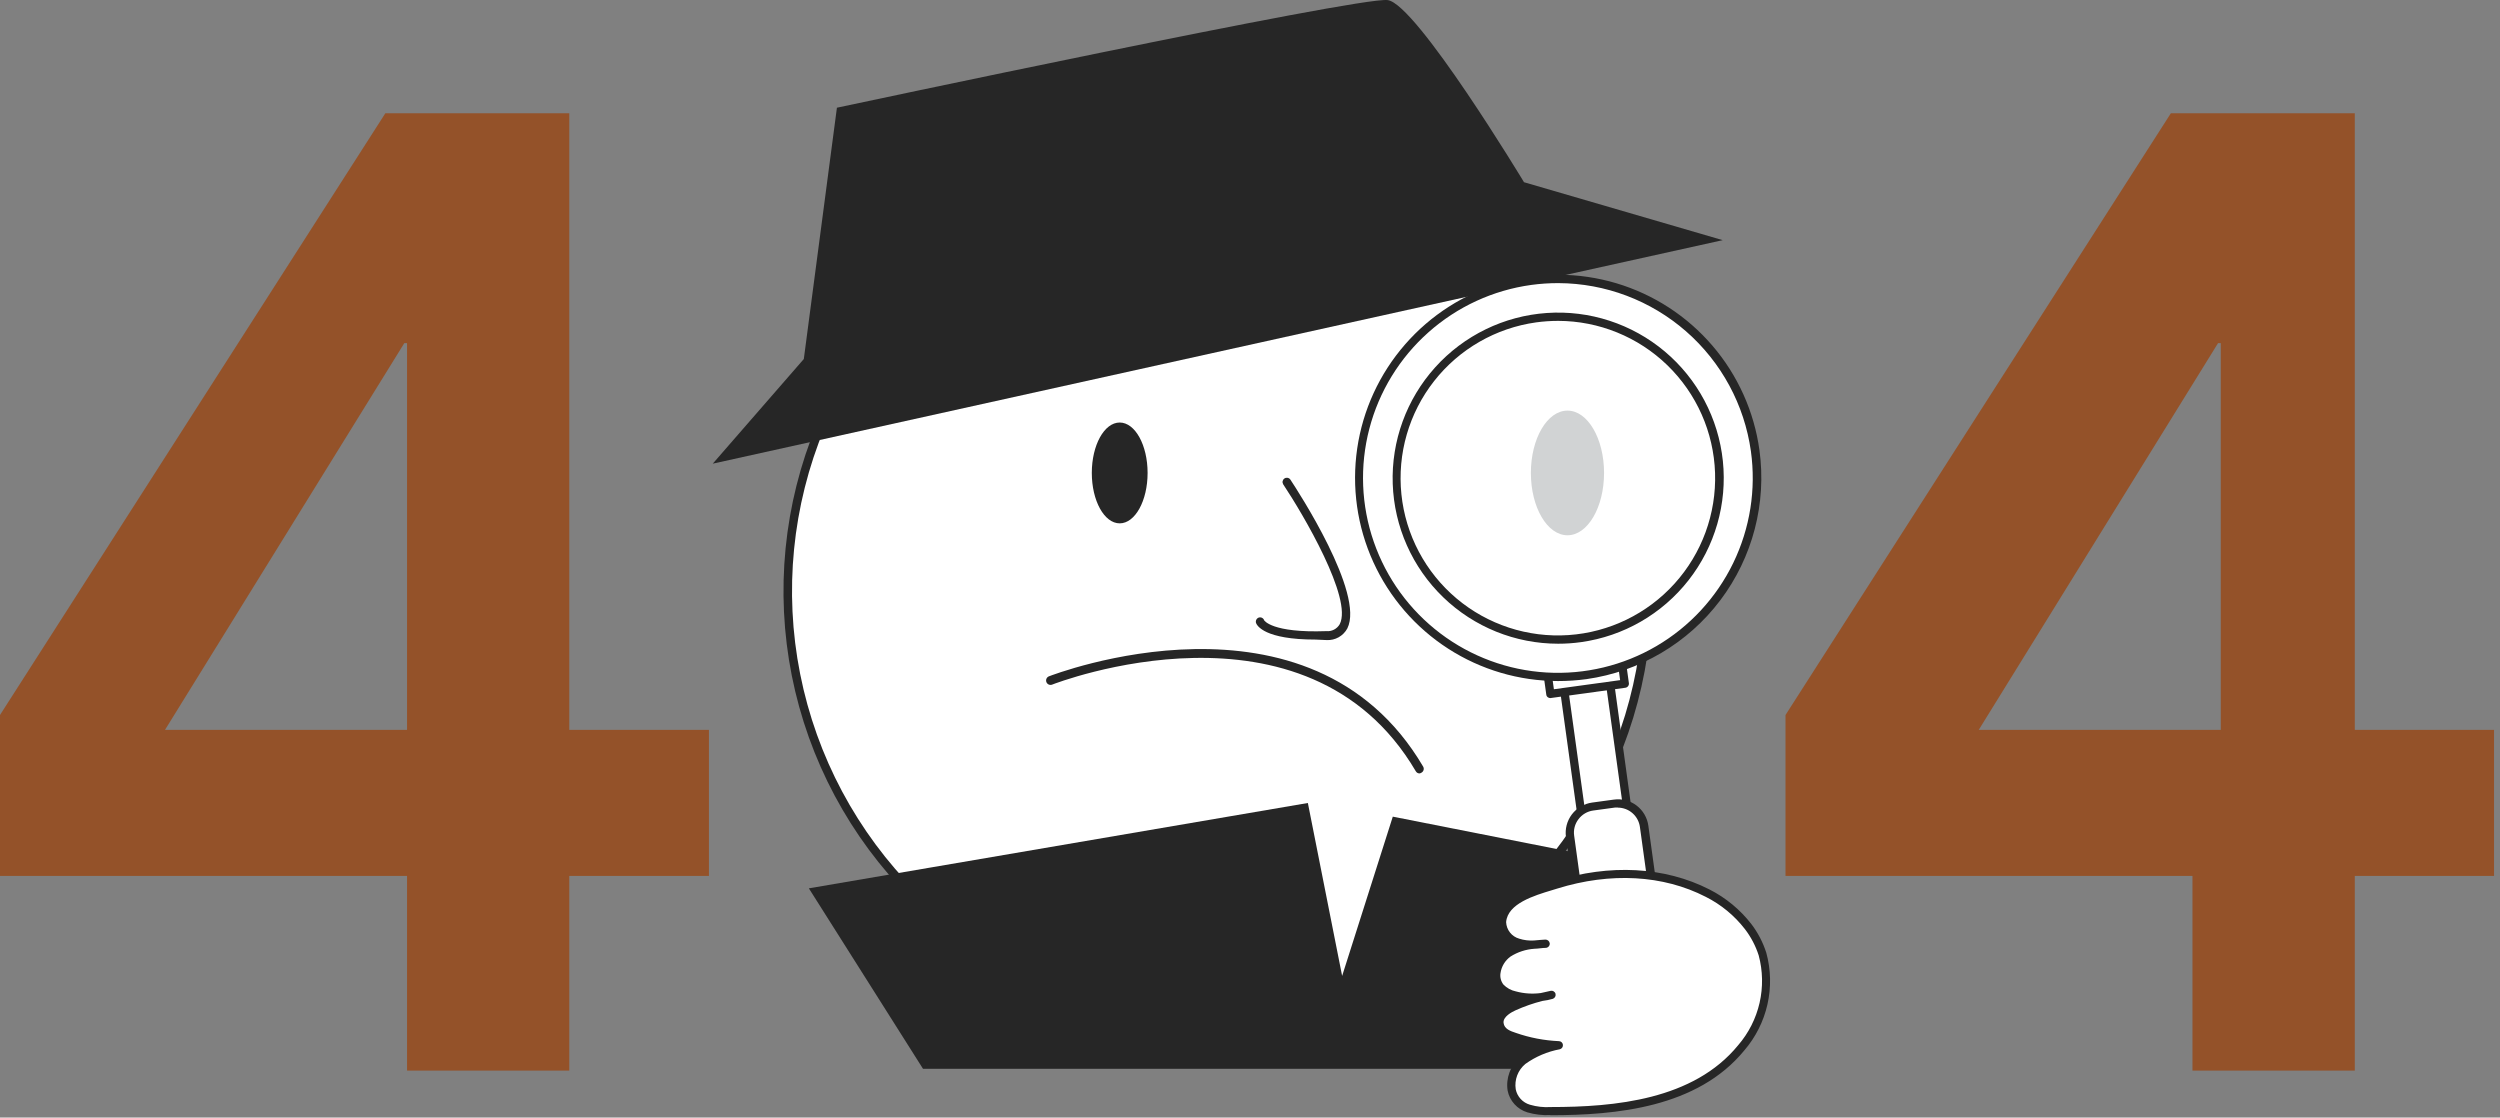 <svg width="302" height="135" viewBox="0 0 302 135" fill="none" xmlns="http://www.w3.org/2000/svg">
<rect x="0" y="0" width="302" height="135" fill="#808080" stroke="none"/>
<path d="M49.17 105.811H0V86.371L46.55 13.681H68.77V88.171H85.64V105.811H68.77V129.331H49.17V105.811ZM49.17 41.451H48.84L19.93 88.171H49.17V41.451Z" fill="#945229"/>
<path d="M264.85 105.811H215.69V86.371L262.24 13.681H284.46V88.171H301.28V105.811H284.46V129.331H264.85V105.811ZM268.27 41.451H267.94L239.03 88.171H268.27V41.451Z" fill="#945229"/>
<path d="M147.12 19.451C136.847 19.449 126.804 22.493 118.261 28.198C109.717 33.903 103.057 42.013 99.122 51.502C95.187 60.992 94.154 71.435 96.153 81.512C98.153 91.588 103.095 100.846 110.355 108.114C117.615 115.382 126.867 120.335 136.941 122.346C147.015 124.357 157.459 123.336 166.954 119.412C176.448 115.488 184.565 108.837 190.28 100.3C195.995 91.764 199.05 81.724 199.06 71.451C199.068 64.625 197.73 57.865 195.124 51.556C192.517 45.248 188.692 39.515 183.868 34.685C179.045 29.856 173.316 26.025 167.01 23.411C160.705 20.797 153.946 19.451 147.12 19.451Z" fill="white" stroke="#262626" stroke-width="1.03" stroke-linecap="round" stroke-linejoin="round"/>
<path d="M174.35 58.071C175.675 58.071 176.75 56.473 176.75 54.501C176.75 52.529 175.675 50.931 174.35 50.931C173.024 50.931 171.95 52.529 171.95 54.501C171.95 56.473 173.024 58.071 174.35 58.071Z" fill="#262626"/>
<path d="M86.1 56.011L208.1 29.011L184.1 22.011C184.1 22.011 171.1 0.461 167.63 0.011C164.16 -0.439 101.1 13.011 101.1 13.011L97.1 43.371L86.1 56.011Z" fill="#262626"/>
<path d="M126.91 82.221C126.91 82.221 157.91 69.831 171.47 92.911Z" fill="white"/>
<path d="M171.47 93.431C171.38 93.43 171.292 93.406 171.215 93.36C171.138 93.314 171.074 93.249 171.03 93.171C157.84 70.741 127.4 82.581 127.1 82.701C126.967 82.753 126.82 82.75 126.689 82.692C126.559 82.635 126.457 82.529 126.405 82.396C126.353 82.263 126.356 82.116 126.414 81.985C126.471 81.855 126.577 81.753 126.71 81.701C127.03 81.581 158.28 69.411 171.92 92.611C171.987 92.73 172.006 92.87 171.972 93.002C171.939 93.134 171.856 93.249 171.74 93.321C171.662 93.382 171.568 93.42 171.47 93.431Z" fill="#262626"/>
<path d="M111.5 129.111L97.71 107.311L157.99 97.001L162.13 117.891L168.25 98.651L199.09 104.741L192.82 129.111H111.5Z" fill="#262626"/>
<path d="M188.742 81.839L194.299 81.07L197.17 101.812C197.266 102.506 197.083 103.209 196.66 103.767C196.238 104.325 195.611 104.693 194.917 104.789L194.59 104.834C193.897 104.93 193.193 104.747 192.635 104.324C192.077 103.902 191.709 103.275 191.613 102.581L188.742 81.839Z" fill="white"/>
<path d="M194.23 105.371C193.472 105.369 192.741 105.093 192.17 104.596C191.599 104.098 191.226 103.411 191.12 102.661L188.25 81.911C188.233 81.78 188.269 81.647 188.349 81.542C188.43 81.437 188.549 81.368 188.68 81.351L194.23 80.581C194.295 80.572 194.361 80.577 194.425 80.594C194.488 80.611 194.548 80.641 194.6 80.681C194.653 80.719 194.697 80.769 194.73 80.826C194.763 80.883 194.783 80.946 194.79 81.011L197.64 101.751C197.699 102.16 197.677 102.576 197.573 102.976C197.47 103.376 197.289 103.752 197.04 104.081C196.79 104.41 196.478 104.687 196.121 104.894C195.764 105.102 195.37 105.237 194.96 105.291L194.64 105.341C194.504 105.36 194.367 105.37 194.23 105.371ZM189.31 82.271L192.11 102.521C192.189 103.082 192.487 103.589 192.939 103.932C193.39 104.274 193.958 104.425 194.52 104.351H194.85C195.41 104.271 195.917 103.973 196.258 103.522C196.599 103.07 196.747 102.502 196.67 101.941L193.87 81.691L189.31 82.271Z" fill="#262626"/>
<path d="M193.439 62.29L184.474 63.531L187.282 83.817L196.247 82.577L193.439 62.29Z" fill="white"/>
<path d="M187.28 84.331C187.172 84.328 187.068 84.293 186.98 84.231C186.926 84.193 186.881 84.144 186.848 84.087C186.816 84.03 186.796 83.966 186.79 83.901L183.98 63.601C183.97 63.536 183.972 63.47 183.988 63.407C184.003 63.343 184.031 63.283 184.07 63.231C184.153 63.129 184.27 63.061 184.4 63.041L193.4 61.801C193.465 61.791 193.532 61.794 193.596 61.811C193.659 61.827 193.719 61.857 193.772 61.897C193.824 61.937 193.867 61.987 193.9 62.045C193.932 62.102 193.953 62.165 193.96 62.231L196.77 82.521C196.787 82.652 196.751 82.785 196.671 82.89C196.59 82.995 196.471 83.064 196.34 83.081L187.34 84.321L187.28 84.331ZM185.04 63.961L187.71 83.261L195.71 82.161L193.04 62.861L185.04 63.961Z" fill="#262626"/>
<path d="M195.024 97.072L192.399 97.435C190.649 97.677 189.426 99.293 189.668 101.043L193.674 129.987C193.917 131.738 195.532 132.961 197.283 132.718L199.908 132.355C201.658 132.113 202.881 130.497 202.639 128.747L198.633 99.803C198.39 98.052 196.775 96.829 195.024 97.072Z" fill="white"/>
<path d="M196.83 133.261C195.938 133.26 195.076 132.936 194.404 132.35C193.731 131.764 193.293 130.954 193.17 130.071L189.17 101.121C189.102 100.64 189.129 100.15 189.251 99.68C189.373 99.21 189.587 98.768 189.88 98.381C190.473 97.602 191.35 97.088 192.32 96.951L194.96 96.591C195.929 96.457 196.912 96.714 197.692 97.304C198.473 97.895 198.986 98.772 199.12 99.741L203.12 128.741C203.251 129.71 202.993 130.691 202.403 131.471C201.813 132.25 200.938 132.764 199.97 132.901L197.33 133.271L196.83 133.261ZM195.47 97.551C195.347 97.541 195.223 97.541 195.1 97.551L192.46 97.911C192.108 97.959 191.77 98.076 191.464 98.257C191.159 98.437 190.892 98.676 190.68 98.961C190.463 99.242 190.305 99.564 190.215 99.908C190.126 100.251 190.107 100.61 190.16 100.961L194.16 129.961C194.262 130.659 194.633 131.291 195.193 131.72C195.753 132.15 196.459 132.344 197.16 132.261L199.8 131.891C200.5 131.791 201.133 131.421 201.563 130.861C201.993 130.3 202.186 129.592 202.1 128.891L198.1 99.891C198.011 99.248 197.693 98.658 197.205 98.23C196.716 97.802 196.09 97.564 195.44 97.561L195.47 97.551Z" fill="#262626"/>
<path d="M188.24 81.771C201.511 81.771 212.27 71.012 212.27 57.741C212.27 44.469 201.511 33.711 188.24 33.711C174.969 33.711 164.21 44.469 164.21 57.741C164.21 71.012 174.969 81.771 188.24 81.771Z" fill="white"/>
<path d="M188.22 82.271C183.51 82.269 178.901 80.912 174.942 78.361C170.982 75.811 167.841 72.175 165.891 67.887C163.942 63.6 163.268 58.842 163.949 54.182C164.63 49.522 166.638 45.156 169.733 41.606C172.827 38.056 176.878 35.471 181.402 34.16C185.925 32.85 190.73 32.868 195.244 34.214C199.757 35.56 203.788 38.176 206.855 41.75C209.922 45.324 211.895 49.706 212.54 54.371C213.424 60.809 211.721 67.336 207.804 72.522C203.887 77.708 198.075 81.131 191.64 82.041C190.506 82.194 189.364 82.27 188.22 82.271ZM188.22 34.201C187.133 34.2 186.047 34.273 184.97 34.421C180.358 35.058 176.038 37.049 172.558 40.142C169.077 43.234 166.591 47.289 165.416 51.794C164.24 56.299 164.426 61.052 165.952 65.451C167.477 69.85 170.273 73.698 173.985 76.508C177.697 79.319 182.16 80.965 186.808 81.239C191.456 81.513 196.08 80.402 200.097 78.047C204.114 75.693 207.342 72.2 209.374 68.01C211.405 63.821 212.149 59.123 211.51 54.511C210.724 48.896 207.941 43.752 203.671 40.022C199.401 36.292 193.93 34.225 188.26 34.201H188.22Z" fill="#262626"/>
<path d="M188.24 77.261C199.021 77.261 207.76 68.522 207.76 57.741C207.76 46.961 199.021 38.221 188.24 38.221C177.459 38.221 168.72 46.961 168.72 57.741C168.72 68.522 177.459 77.261 188.24 77.261Z" fill="white"/>
<path d="M188.23 77.761C183.045 77.761 178.063 75.748 174.334 72.145C170.605 68.543 168.42 63.633 168.242 58.451C168.063 53.269 169.903 48.22 173.375 44.369C176.847 40.518 181.679 38.166 186.851 37.809C192.024 37.452 197.133 39.117 201.101 42.454C205.07 45.791 207.587 50.538 208.123 55.696C208.658 60.853 207.17 66.016 203.972 70.098C200.774 74.179 196.116 76.858 190.98 77.571C190.069 77.699 189.15 77.762 188.23 77.761ZM188.23 38.761C187.344 38.762 186.458 38.822 185.58 38.941C180.703 39.617 176.278 42.161 173.239 46.035C170.2 49.91 168.784 54.813 169.29 59.711C169.795 64.609 172.182 69.12 175.948 72.292C179.714 75.465 184.564 77.051 189.477 76.718C194.39 76.384 198.981 74.156 202.283 70.503C205.586 66.851 207.341 62.059 207.179 57.137C207.018 52.216 204.952 47.55 201.417 44.121C197.882 40.694 193.154 38.772 188.23 38.761Z" fill="#262626"/>
<path d="M211.19 111.911C209.869 110.235 208.197 108.87 206.29 107.911C200.56 104.911 193.99 105.011 187.96 106.911C185.82 107.591 181.67 108.561 181.45 111.401C181.458 111.968 181.648 112.517 181.992 112.967C182.336 113.417 182.816 113.745 183.36 113.901C184.454 114.185 185.597 114.229 186.71 114.031C185.124 113.989 183.557 114.383 182.18 115.171C180.89 116.081 180.18 118.071 181.24 119.281C181.708 119.784 182.319 120.133 182.99 120.281C184.449 120.683 185.992 120.662 187.44 120.221C185.873 120.521 184.347 121.001 182.89 121.651C182.01 122.041 181.03 122.731 181.13 123.651C181.23 124.571 182.13 124.991 182.95 125.271C184.675 125.863 186.478 126.2 188.3 126.271C186.727 126.557 185.239 127.196 183.95 128.141C181.95 129.821 181.95 133.011 184.66 133.921C185.529 134.176 186.436 134.28 187.34 134.231C195.34 134.231 204.92 133.231 210.34 126.571C211.654 125.036 212.574 123.204 213.02 121.233C213.466 119.262 213.425 117.213 212.9 115.261C212.53 114.053 211.951 112.92 211.19 111.911Z" fill="white"/>
<path d="M187.28 134.701C186.341 134.747 185.402 134.635 184.5 134.371C183.902 134.189 183.365 133.848 182.946 133.385C182.527 132.922 182.241 132.354 182.12 131.741C182.006 131.002 182.084 130.245 182.347 129.545C182.609 128.844 183.048 128.223 183.62 127.741C184.265 127.206 184.995 126.783 185.78 126.491C184.76 126.318 183.757 126.061 182.78 125.721C181.45 125.261 180.78 124.581 180.63 123.721C180.48 122.861 181.25 121.821 182.63 121.171L183.34 120.871C183.158 120.837 182.978 120.794 182.8 120.741C182.031 120.579 181.332 120.18 180.8 119.601C180.556 119.302 180.378 118.955 180.276 118.583C180.175 118.211 180.152 117.822 180.21 117.441C180.287 116.91 180.47 116.4 180.749 115.941C181.027 115.483 181.395 115.085 181.83 114.771C182.141 114.553 182.477 114.371 182.83 114.231C182.261 113.999 181.775 113.601 181.434 113.089C181.094 112.578 180.914 111.976 180.92 111.361C181.15 108.441 184.76 107.361 187.14 106.631L187.78 106.441C194.46 104.331 201.11 104.701 206.49 107.441C208.468 108.442 210.2 109.87 211.56 111.621C212.359 112.668 212.971 113.846 213.37 115.101C213.924 117.132 213.972 119.267 213.51 121.32C213.048 123.374 212.09 125.283 210.72 126.881C205.05 133.811 195.23 134.711 187.31 134.721L187.28 134.701ZM186.33 120.911C185.219 121.193 184.135 121.571 183.09 122.041C182.62 122.251 181.55 122.821 181.63 123.561C181.71 124.301 182.47 124.561 183.11 124.771C184.788 125.358 186.544 125.695 188.32 125.771C188.44 125.773 188.555 125.819 188.644 125.9C188.732 125.981 188.788 126.092 188.8 126.211C188.814 126.33 188.784 126.451 188.716 126.55C188.648 126.649 188.546 126.72 188.43 126.751C186.93 127.029 185.51 127.633 184.27 128.521C183.826 128.886 183.485 129.36 183.28 129.896C183.075 130.433 183.013 131.013 183.1 131.581C183.187 132.021 183.394 132.428 183.697 132.757C184.001 133.087 184.389 133.327 184.82 133.451C185.634 133.691 186.483 133.786 187.33 133.731C195.04 133.731 204.57 132.871 209.97 126.261C211.236 124.792 212.124 123.035 212.557 121.144C212.989 119.253 212.952 117.285 212.45 115.411C212.082 114.267 211.521 113.195 210.79 112.241C209.524 110.605 207.908 109.272 206.06 108.341C200.91 105.691 194.54 105.341 188.11 107.341L187.46 107.541C185.34 108.181 182.12 109.151 181.94 111.391C181.959 111.848 182.122 112.288 182.405 112.647C182.689 113.007 183.079 113.267 183.52 113.391C184.098 113.576 184.705 113.65 185.31 113.611C185.78 113.561 186.24 113.531 186.68 113.501C186.81 113.498 186.936 113.543 187.034 113.628C187.132 113.713 187.195 113.832 187.21 113.961C187.219 114.091 187.177 114.22 187.093 114.321C187.009 114.421 186.89 114.486 186.76 114.501C186.31 114.501 185.84 114.601 185.36 114.611C184.333 114.678 183.34 115.001 182.47 115.551C182.145 115.786 181.87 116.085 181.662 116.428C181.454 116.772 181.318 117.154 181.26 117.551C181.221 117.795 181.233 118.044 181.295 118.284C181.356 118.523 181.467 118.747 181.62 118.941C182.027 119.358 182.549 119.644 183.12 119.761C184.097 120.025 185.117 120.093 186.12 119.961C186.52 119.861 186.93 119.771 187.33 119.691C187.456 119.667 187.586 119.691 187.694 119.76C187.802 119.829 187.879 119.937 187.91 120.061C187.939 120.185 187.92 120.316 187.857 120.427C187.794 120.538 187.691 120.622 187.57 120.661C187.164 120.778 186.75 120.862 186.33 120.911Z" fill="#262626"/>
<path d="M155.43 58.121C155.43 58.121 167.61 76.421 160.24 76.681C152.87 76.941 152.24 75.011 152.24 75.011" fill="white"/>
<path d="M158.92 77.261C152.74 77.261 151.85 75.571 151.73 75.261C151.688 75.13 151.7 74.987 151.761 74.864C151.823 74.741 151.93 74.647 152.06 74.601C152.19 74.56 152.331 74.571 152.453 74.633C152.574 74.695 152.667 74.802 152.71 74.931C152.71 74.931 153.61 76.481 160.22 76.241C160.542 76.271 160.866 76.207 161.153 76.058C161.44 75.909 161.679 75.681 161.84 75.401C163.42 72.331 157.44 62.151 155 58.491C154.935 58.377 154.915 58.242 154.944 58.114C154.974 57.986 155.051 57.874 155.16 57.801C155.269 57.727 155.402 57.698 155.532 57.718C155.662 57.739 155.779 57.807 155.86 57.911C156.79 59.311 164.86 71.711 162.76 75.911C162.52 76.359 162.157 76.729 161.715 76.979C161.272 77.228 160.768 77.347 160.26 77.321L158.92 77.261Z" fill="#262626"/>
<path d="M189.35 64.661C191.791 64.661 193.77 61.29 193.77 57.131C193.77 52.972 191.791 49.601 189.35 49.601C186.909 49.601 184.93 52.972 184.93 57.131C184.93 61.29 186.909 64.661 189.35 64.661Z" fill="#D1D3D4"/>
<path d="M135.26 63.221C137.121 63.221 138.63 60.494 138.63 57.131C138.63 53.768 137.121 51.041 135.26 51.041C133.399 51.041 131.89 53.768 131.89 57.131C131.89 60.494 133.399 63.221 135.26 63.221Z" fill="#262626"/>
</svg>
